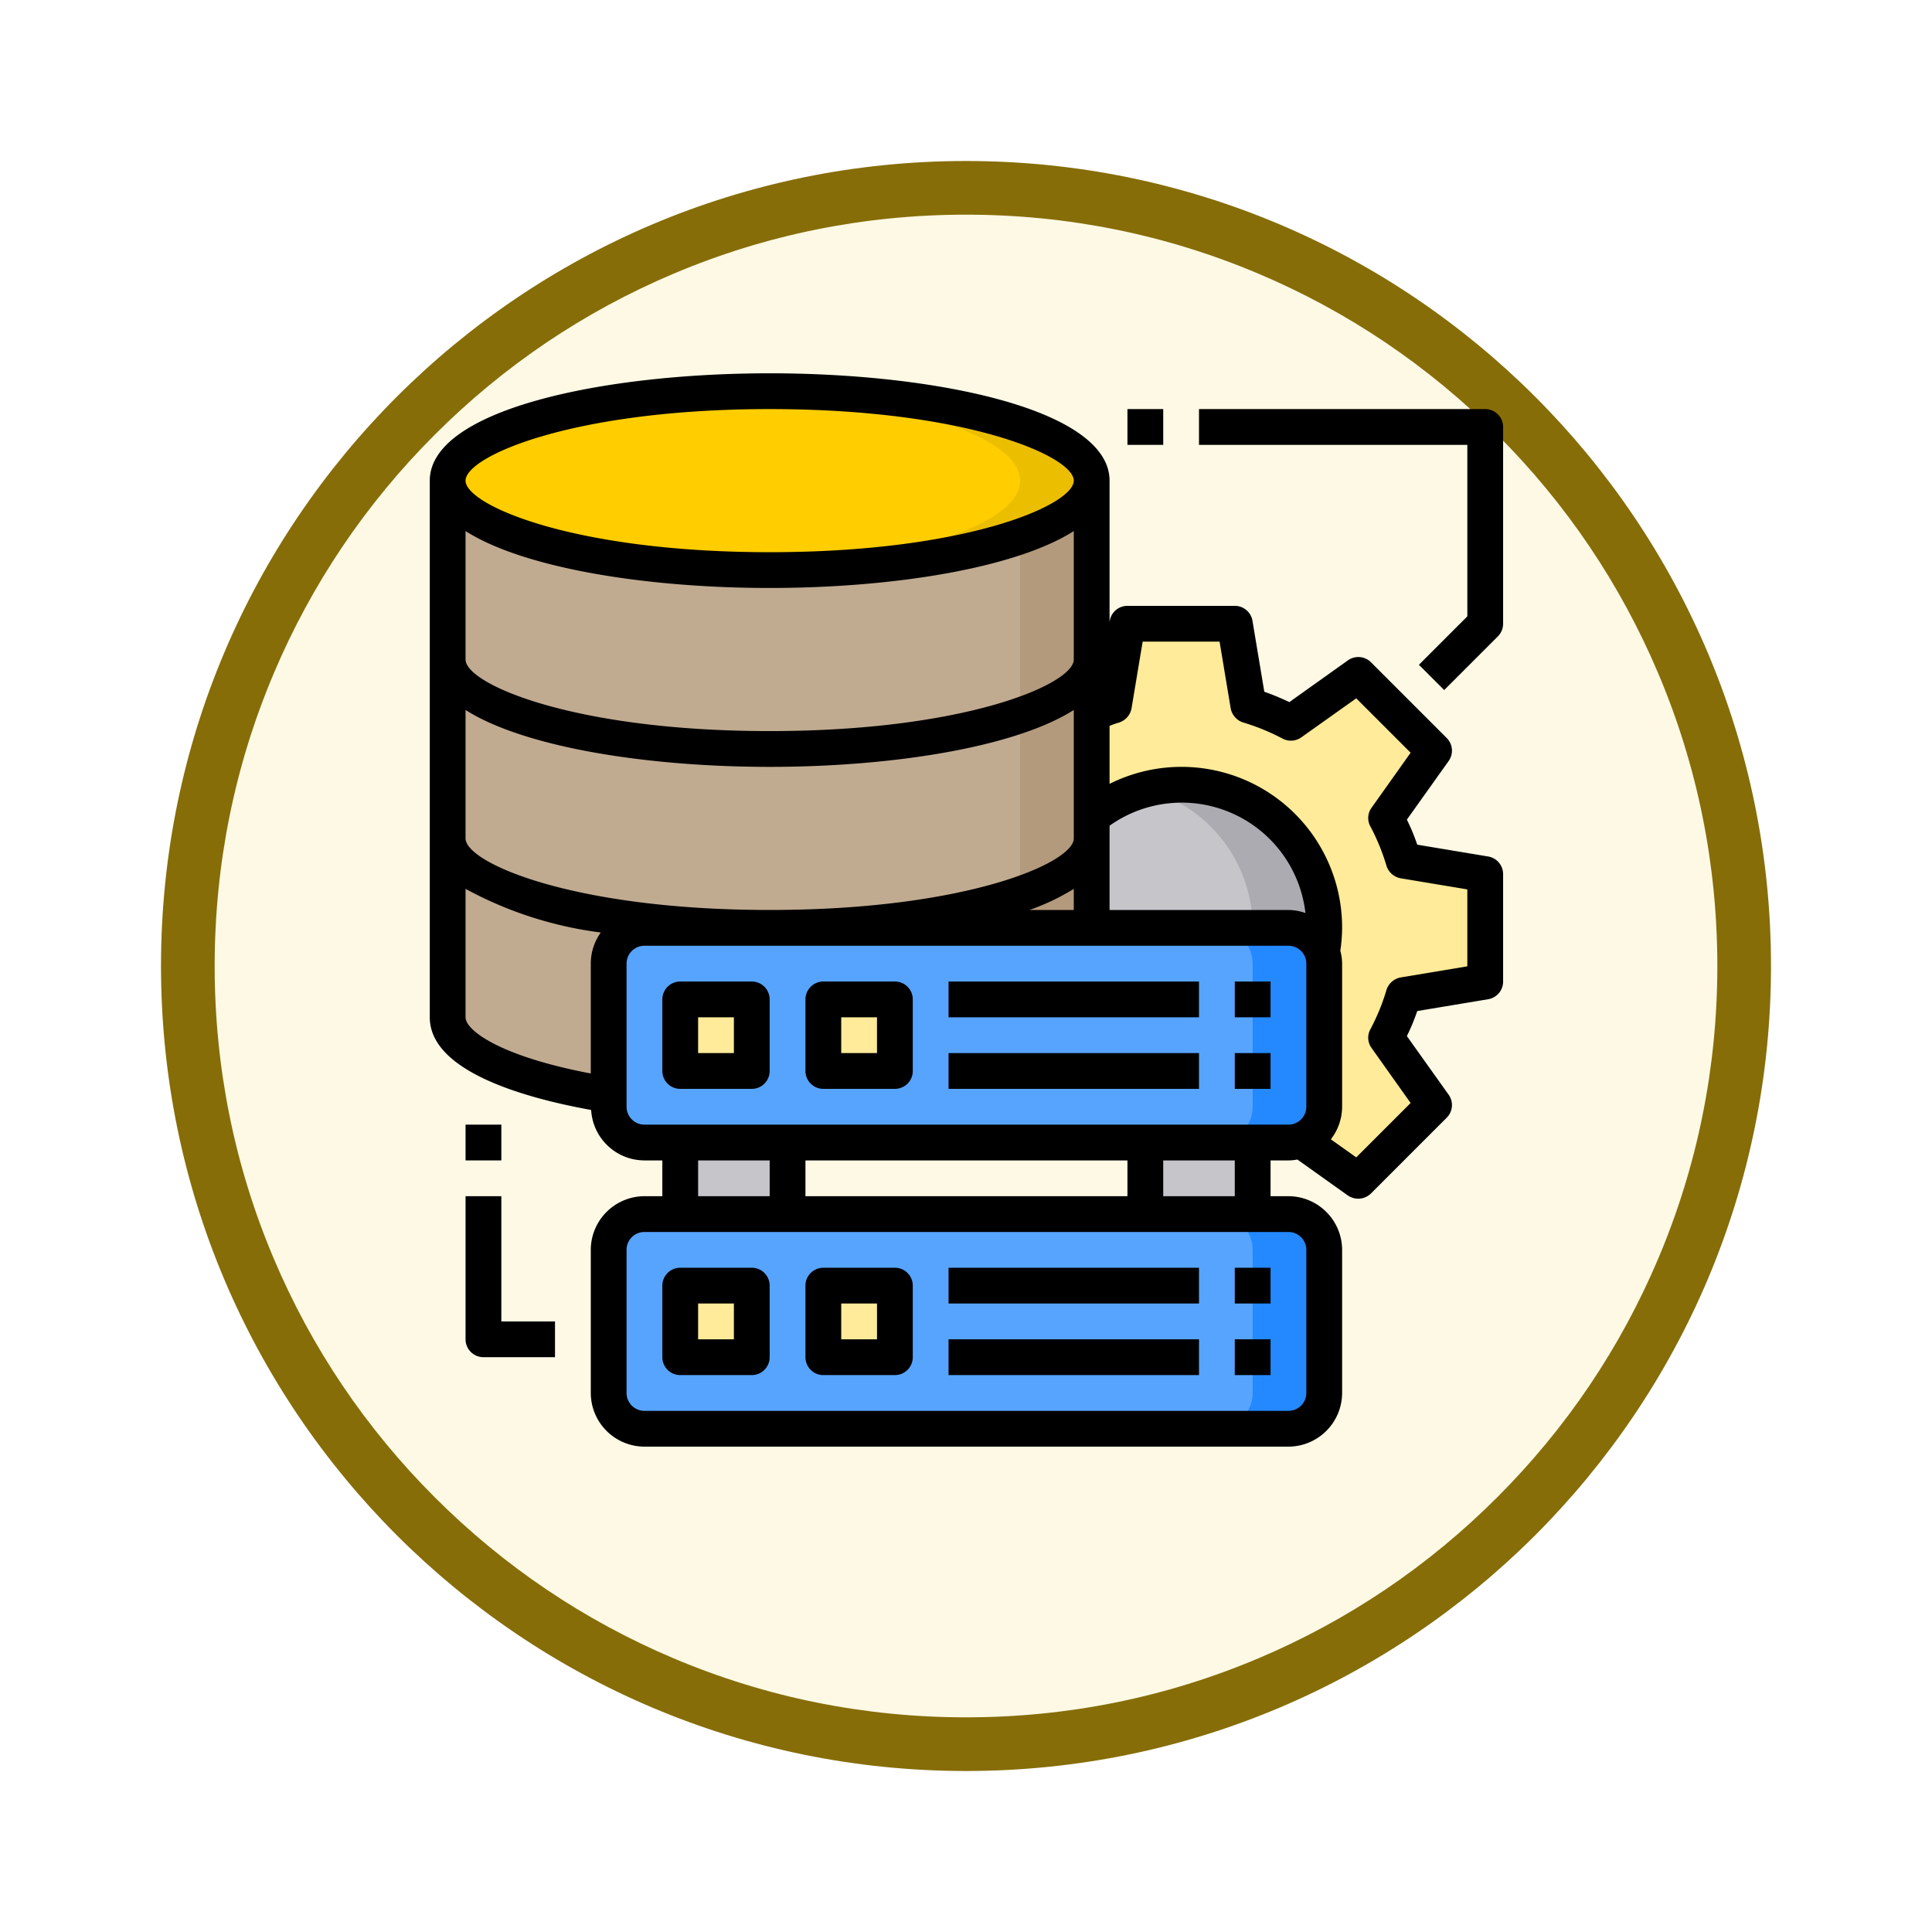 <svg xmlns="http://www.w3.org/2000/svg" xmlns:xlink="http://www.w3.org/1999/xlink" width="108" height="108" viewBox="0 0 108 108">
  <defs>
    <filter id="Trazado_904820" x="0" y="0" width="108" height="108" filterUnits="userSpaceOnUse">
      <feOffset dy="3" input="SourceAlpha"/>
      <feGaussianBlur stdDeviation="3" result="blur"/>
      <feFlood flood-opacity="0.161"/>
      <feComposite operator="in" in2="blur"/>
      <feComposite in="SourceGraphic"/>
    </filter>
  </defs>
  <g id="Grupo_1228086" data-name="Grupo 1228086" transform="translate(-616.975 -2578.132)">
    <g id="Grupo_1227565" data-name="Grupo 1227565" transform="translate(625.975 2584.132)">
      <g id="Grupo_1180427" data-name="Grupo 1180427" transform="translate(0 0)">
        <g id="Grupo_1179140" data-name="Grupo 1179140" transform="translate(0)">
          <g id="Grupo_1173585" data-name="Grupo 1173585">
            <g id="Grupo_1173428" data-name="Grupo 1173428">
              <g id="Grupo_1171958" data-name="Grupo 1171958">
                <g id="Grupo_1167341" data-name="Grupo 1167341">
                  <g id="Grupo_1166792" data-name="Grupo 1166792">
                    <g transform="matrix(1, 0, 0, 1, -9, -6)" filter="url(#Trazado_904820)">
                      <g id="Trazado_904820-2" data-name="Trazado 904820" transform="translate(9 6)" fill="#fef9e5">
                        <path d="M 45 88.5 C 39.127 88.5 33.43 87.35 28.068 85.082 C 22.889 82.891 18.236 79.755 14.241 75.759 C 10.245 71.764 7.109 67.111 4.918 61.932 C 2.65 56.57 1.5 50.873 1.5 45 C 1.5 39.127 2.65 33.43 4.918 28.068 C 7.109 22.889 10.245 18.236 14.241 14.241 C 18.236 10.245 22.889 7.109 28.068 4.918 C 33.43 2.65 39.127 1.5 45 1.5 C 50.873 1.5 56.57 2.65 61.932 4.918 C 67.111 7.109 71.764 10.245 75.759 14.241 C 79.755 18.236 82.891 22.889 85.082 28.068 C 87.35 33.43 88.5 39.127 88.5 45 C 88.5 50.873 87.35 56.57 85.082 61.932 C 82.891 67.111 79.755 71.764 75.759 75.759 C 71.764 79.755 67.111 82.891 61.932 85.082 C 56.57 87.35 50.873 88.5 45 88.5 Z" stroke="none"/>
                        <path d="M 45 3 C 39.329 3 33.829 4.11 28.653 6.299 C 23.652 8.415 19.16 11.443 15.302 15.302 C 11.443 19.16 8.415 23.652 6.299 28.653 C 4.11 33.829 3 39.329 3 45 C 3 50.671 4.11 56.171 6.299 61.347 C 8.415 66.348 11.443 70.84 15.302 74.698 C 19.16 78.557 23.652 81.585 28.653 83.701 C 33.829 85.89 39.329 87 45 87 C 50.671 87 56.171 85.89 61.347 83.701 C 66.348 81.585 70.84 78.557 74.698 74.698 C 78.557 70.84 81.585 66.348 83.701 61.347 C 85.89 56.171 87 50.671 87 45 C 87 39.329 85.89 33.829 83.701 28.653 C 81.585 23.652 78.557 19.16 74.698 15.302 C 70.84 11.443 66.348 8.415 61.347 6.299 C 56.171 4.11 50.671 3 45 3 M 45 -7.62939453125e-06 C 69.853 -7.62939453125e-06 90 20.147 90 45 C 90 69.853 69.853 90 45 90 C 20.147 90 -7.62939453125e-06 69.853 -7.62939453125e-06 45 C -7.62939453125e-06 20.147 20.147 -7.62939453125e-06 45 -7.62939453125e-06 Z" stroke="none" fill="#866d08"/>
                      </g>
                    </g>
                  </g>
                </g>
              </g>
            </g>
          </g>
        </g>
      </g>
    </g>
    <g id="database" transform="translate(639 2597)">
      <path id="Trazado_1216947" data-name="Trazado 1216947" d="M39,28V38c0,2.76-8.06,5-18,5S3,40.76,3,38V28c0,2.76,8.06,5,18,5S39,30.76,39,28Z" fill="#c0ab91"/>
      <path id="Trazado_1216948" data-name="Trazado 1216948" d="M61,30v6l-4.56.76a13.086,13.086,0,0,1-.98,2.38l2.68,3.76L53.9,47.14l-3.19-2.27A2.014,2.014,0,0,0,52,43V35a1.97,1.97,0,0,0-.11-.65A8.579,8.579,0,0,0,52,33a8,8,0,0,0-13-6.24V21a13.009,13.009,0,0,1,1.24-.44L41,16h6l.76,4.56a13.086,13.086,0,0,1,2.38.98l3.76-2.68,4.24,4.24-2.68,3.76a13.086,13.086,0,0,1,.98,2.38Z" fill="#ffeb99"/>
      <rect id="Rectángulo_422367" data-name="Rectángulo 422367" width="40" height="12" rx="2" transform="translate(12 49)" fill="#57a4ff"/>
      <path id="Trazado_1216949" data-name="Trazado 1216949" d="M52,51v8a2.006,2.006,0,0,1-2,2H46a2.006,2.006,0,0,0,2-2V51a2.006,2.006,0,0,0-2-2h4A2.006,2.006,0,0,1,52,51Z" fill="#2488ff"/>
      <path id="Trazado_1216950" data-name="Trazado 1216950" d="M52,33a8.58,8.58,0,0,1-.11,1.35A2.013,2.013,0,0,0,50,33H39V26.76A8,8,0,0,1,52,33Z" fill="#c6c5ca"/>
      <path id="Trazado_1216951" data-name="Trazado 1216951" d="M52,33a8.58,8.58,0,0,1-.11,1.35A2.013,2.013,0,0,0,50,33H48a8.017,8.017,0,0,0-5.98-7.75A8,8,0,0,1,52,33Z" fill="#acabb1"/>
      <path id="Trazado_1216952" data-name="Trazado 1216952" d="M42,45h6v4H42Z" fill="#c6c5ca"/>
      <path id="Trazado_1216953" data-name="Trazado 1216953" d="M39,18V28c0,2.76-8.06,5-18,5S3,30.76,3,28V18c0,2.76,8.06,5,18,5S39,20.76,39,18Z" fill="#c0ab91"/>
      <path id="Trazado_1216954" data-name="Trazado 1216954" d="M39,8V18c0,2.76-8.06,5-18,5S3,20.76,3,18V8c0,2.76,8.06,5,18,5S39,10.76,39,8Z" fill="#c0ab91"/>
      <ellipse id="Elipse_13276" data-name="Elipse 13276" cx="18" cy="5" rx="18" ry="5" transform="translate(3 3)" fill="#ffcd00"/>
      <g id="Grupo_1228085" data-name="Grupo 1228085">
        <path id="Trazado_1216955" data-name="Trazado 1216955" d="M39,28V38c0,2.76-8.06,5-18,5-.68,0-1.34-.01-2-.04,9-.27,16-2.39,16-4.96V31.14C37.5,30.28,39,29.19,39,28Z" fill="#b39a7c"/>
        <path id="Trazado_1216956" data-name="Trazado 1216956" d="M39,18V28c0,1.19-1.5,2.28-4,3.14v-10C37.5,20.28,39,19.19,39,18Z" fill="#b39a7c"/>
        <path id="Trazado_1216957" data-name="Trazado 1216957" d="M39,8V18c0,1.19-1.5,2.28-4,3.14v-10c2.5-.86,4-1.95,4-3.14Z" fill="#b39a7c"/>
      </g>
      <path id="Trazado_1216958" data-name="Trazado 1216958" d="M39,8c0,2.76-8.06,5-18,5-.68,0-1.34-.01-2-.04,9-.27,16-2.39,16-4.96S28,3.31,19,3.04c.66-.03,1.32-.04,2-.04C30.94,3,39,5.24,39,8Z" fill="#ebbf00"/>
      <path id="Trazado_1216959" data-name="Trazado 1216959" d="M24,53h4v4H24Z" fill="#ffeb99"/>
      <rect id="Rectángulo_422368" data-name="Rectángulo 422368" width="40" height="12" rx="2" transform="translate(12 33)" fill="#57a4ff"/>
      <path id="Trazado_1216960" data-name="Trazado 1216960" d="M52,35v8a2.006,2.006,0,0,1-2,2H46a2.006,2.006,0,0,0,2-2V35a2.006,2.006,0,0,0-2-2h4A2.006,2.006,0,0,1,52,35Z" fill="#2488ff"/>
      <path id="Trazado_1216961" data-name="Trazado 1216961" d="M24,37h4v4H24Z" fill="#ffeb99"/>
      <path id="Trazado_1216962" data-name="Trazado 1216962" d="M16,45h6v4H16Z" fill="#c6c5ca"/>
      <path id="Trazado_1216963" data-name="Trazado 1216963" d="M16,53h4v4H16Z" fill="#ffeb99"/>
      <path id="Trazado_1216964" data-name="Trazado 1216964" d="M16,37h4v4H16Z" fill="#ffeb99"/>
      <path id="Trazado_1216965" data-name="Trazado 1216965" d="M20,36H16a1,1,0,0,0-1,1v4a1,1,0,0,0,1,1h4a1,1,0,0,0,1-1V37A1,1,0,0,0,20,36Zm-1,4H17V38h2Z"/>
      <path id="Trazado_1216966" data-name="Trazado 1216966" d="M28,36H24a1,1,0,0,0-1,1v4a1,1,0,0,0,1,1h4a1,1,0,0,0,1-1V37A1,1,0,0,0,28,36Zm-1,4H25V38h2Z"/>
      <path id="Trazado_1216967" data-name="Trazado 1216967" d="M31,36H45v2H31Z"/>
      <path id="Trazado_1216968" data-name="Trazado 1216968" d="M47,36h2v2H47Z"/>
      <path id="Trazado_1216969" data-name="Trazado 1216969" d="M31,40H45v2H31Z"/>
      <path id="Trazado_1216970" data-name="Trazado 1216970" d="M47,40h2v2H47Z"/>
      <path id="Trazado_1216971" data-name="Trazado 1216971" d="M16,58h4a1,1,0,0,0,1-1V53a1,1,0,0,0-1-1H16a1,1,0,0,0-1,1v4A1,1,0,0,0,16,58Zm1-4h2v2H17Z"/>
      <path id="Trazado_1216972" data-name="Trazado 1216972" d="M24,58h4a1,1,0,0,0,1-1V53a1,1,0,0,0-1-1H24a1,1,0,0,0-1,1v4A1,1,0,0,0,24,58Zm1-4h2v2H25Z"/>
      <path id="Trazado_1216973" data-name="Trazado 1216973" d="M31,52H45v2H31Z"/>
      <path id="Trazado_1216974" data-name="Trazado 1216974" d="M47,52h2v2H47Z"/>
      <path id="Trazado_1216975" data-name="Trazado 1216975" d="M31,56H45v2H31Z"/>
      <path id="Trazado_1216976" data-name="Trazado 1216976" d="M47,56h2v2H47Z"/>
      <path id="Trazado_1216977" data-name="Trazado 1216977" d="M61.16,29.01l-3.96-.66a11.452,11.452,0,0,0-.58-1.4l2.33-3.27a1,1,0,0,0-.1-1.29l-4.24-4.24a1,1,0,0,0-1.29-.1l-3.27,2.33a14.227,14.227,0,0,0-1.4-.58l-.66-3.96A1,1,0,0,0,47,15H41a1,1,0,0,0-.99.84l-.01.08V8c0-3.94-9.56-6-19-6S2,4.06,2,8V38c0,3.03,5.32,4.51,9.02,5.18A2.991,2.991,0,0,0,14,46h1v2H14a3.009,3.009,0,0,0-3,3v8a3.009,3.009,0,0,0,3,3H50a3.009,3.009,0,0,0,3-3V51a3.009,3.009,0,0,0-3-3H49V46h1a2.734,2.734,0,0,0,.5-.05l2.82,2.01a1.042,1.042,0,0,0,.58.18,1.024,1.024,0,0,0,.71-.29l4.24-4.24a1,1,0,0,0,.1-1.29l-2.33-3.27a11.451,11.451,0,0,0,.58-1.4l3.96-.66A1,1,0,0,0,62,36V30a1,1,0,0,0-.84-.99ZM40,27.29a6.959,6.959,0,0,1,10.95,4.88A3.012,3.012,0,0,0,50,32H40ZM21,4C32,4,38,6.64,38,8s-6,4-17,4S4,9.36,4,8,10,4,21,4ZM4,10.82C7.29,12.91,14.16,14,21,14s13.71-1.09,17-3.18V18c0,1.36-6,4-17,4S4,19.36,4,18ZM11,35v6.14C5.93,40.18,4,38.73,4,38V30.82a21.482,21.482,0,0,0,7.56,2.44A2.985,2.985,0,0,0,11,35ZM4,28V20.82C7.29,22.91,14.16,24,21,24s13.71-1.09,17-3.18V28c0,1.36-6,4-17,4S4,29.36,4,28Zm34,2.82V32H35.52A12.469,12.469,0,0,0,38,30.82ZM50,50a1,1,0,0,1,1,1v8a1,1,0,0,1-1,1H14a1,1,0,0,1-1-1V51a1,1,0,0,1,1-1ZM17,48V46h4v2Zm6,0V46H41v2Zm20,0V46h4v2Zm8-5a1,1,0,0,1-1,1H14a1,1,0,0,1-1-1V35a1,1,0,0,1,1-1H50a1,1,0,0,1,1,1Zm9-7.85-3.72.62a1.025,1.025,0,0,0-.8.7,11.81,11.81,0,0,1-.9,2.2.976.976,0,0,0,.07,1.05l2.18,3.07-3.04,3.04-1.42-1.01A2.972,2.972,0,0,0,53,43V35a2.844,2.844,0,0,0-.1-.72A9.318,9.318,0,0,0,53,33a8.98,8.98,0,0,0-13-8.05V21.71a4.928,4.928,0,0,1,.54-.19,1.028,1.028,0,0,0,.69-.8L41.85,17h4.3l.62,3.72a1.025,1.025,0,0,0,.7.8,12.1,12.1,0,0,1,2.2.9,1,1,0,0,0,1.05-.07l3.07-2.18,3.04,3.04-2.18,3.07a.976.976,0,0,0-.07,1.05,11.81,11.81,0,0,1,.9,2.2,1.025,1.025,0,0,0,.8.7l3.72.62Z"/>
      <path id="Trazado_1216978" data-name="Trazado 1216978" d="M6,48H4v8a1,1,0,0,0,1,1H9V55H6Z"/>
      <path id="Trazado_1216979" data-name="Trazado 1216979" d="M61,4H45V6H60v9.586l-2.707,2.707,1.414,1.414,3-3A1,1,0,0,0,62,16V5A1,1,0,0,0,61,4Z"/>
      <path id="Trazado_1216980" data-name="Trazado 1216980" d="M41,4h2V6H41Z"/>
      <path id="Trazado_1216981" data-name="Trazado 1216981" d="M4,44H6v2H4Z"/>
    </g>
  </g>
</svg>
